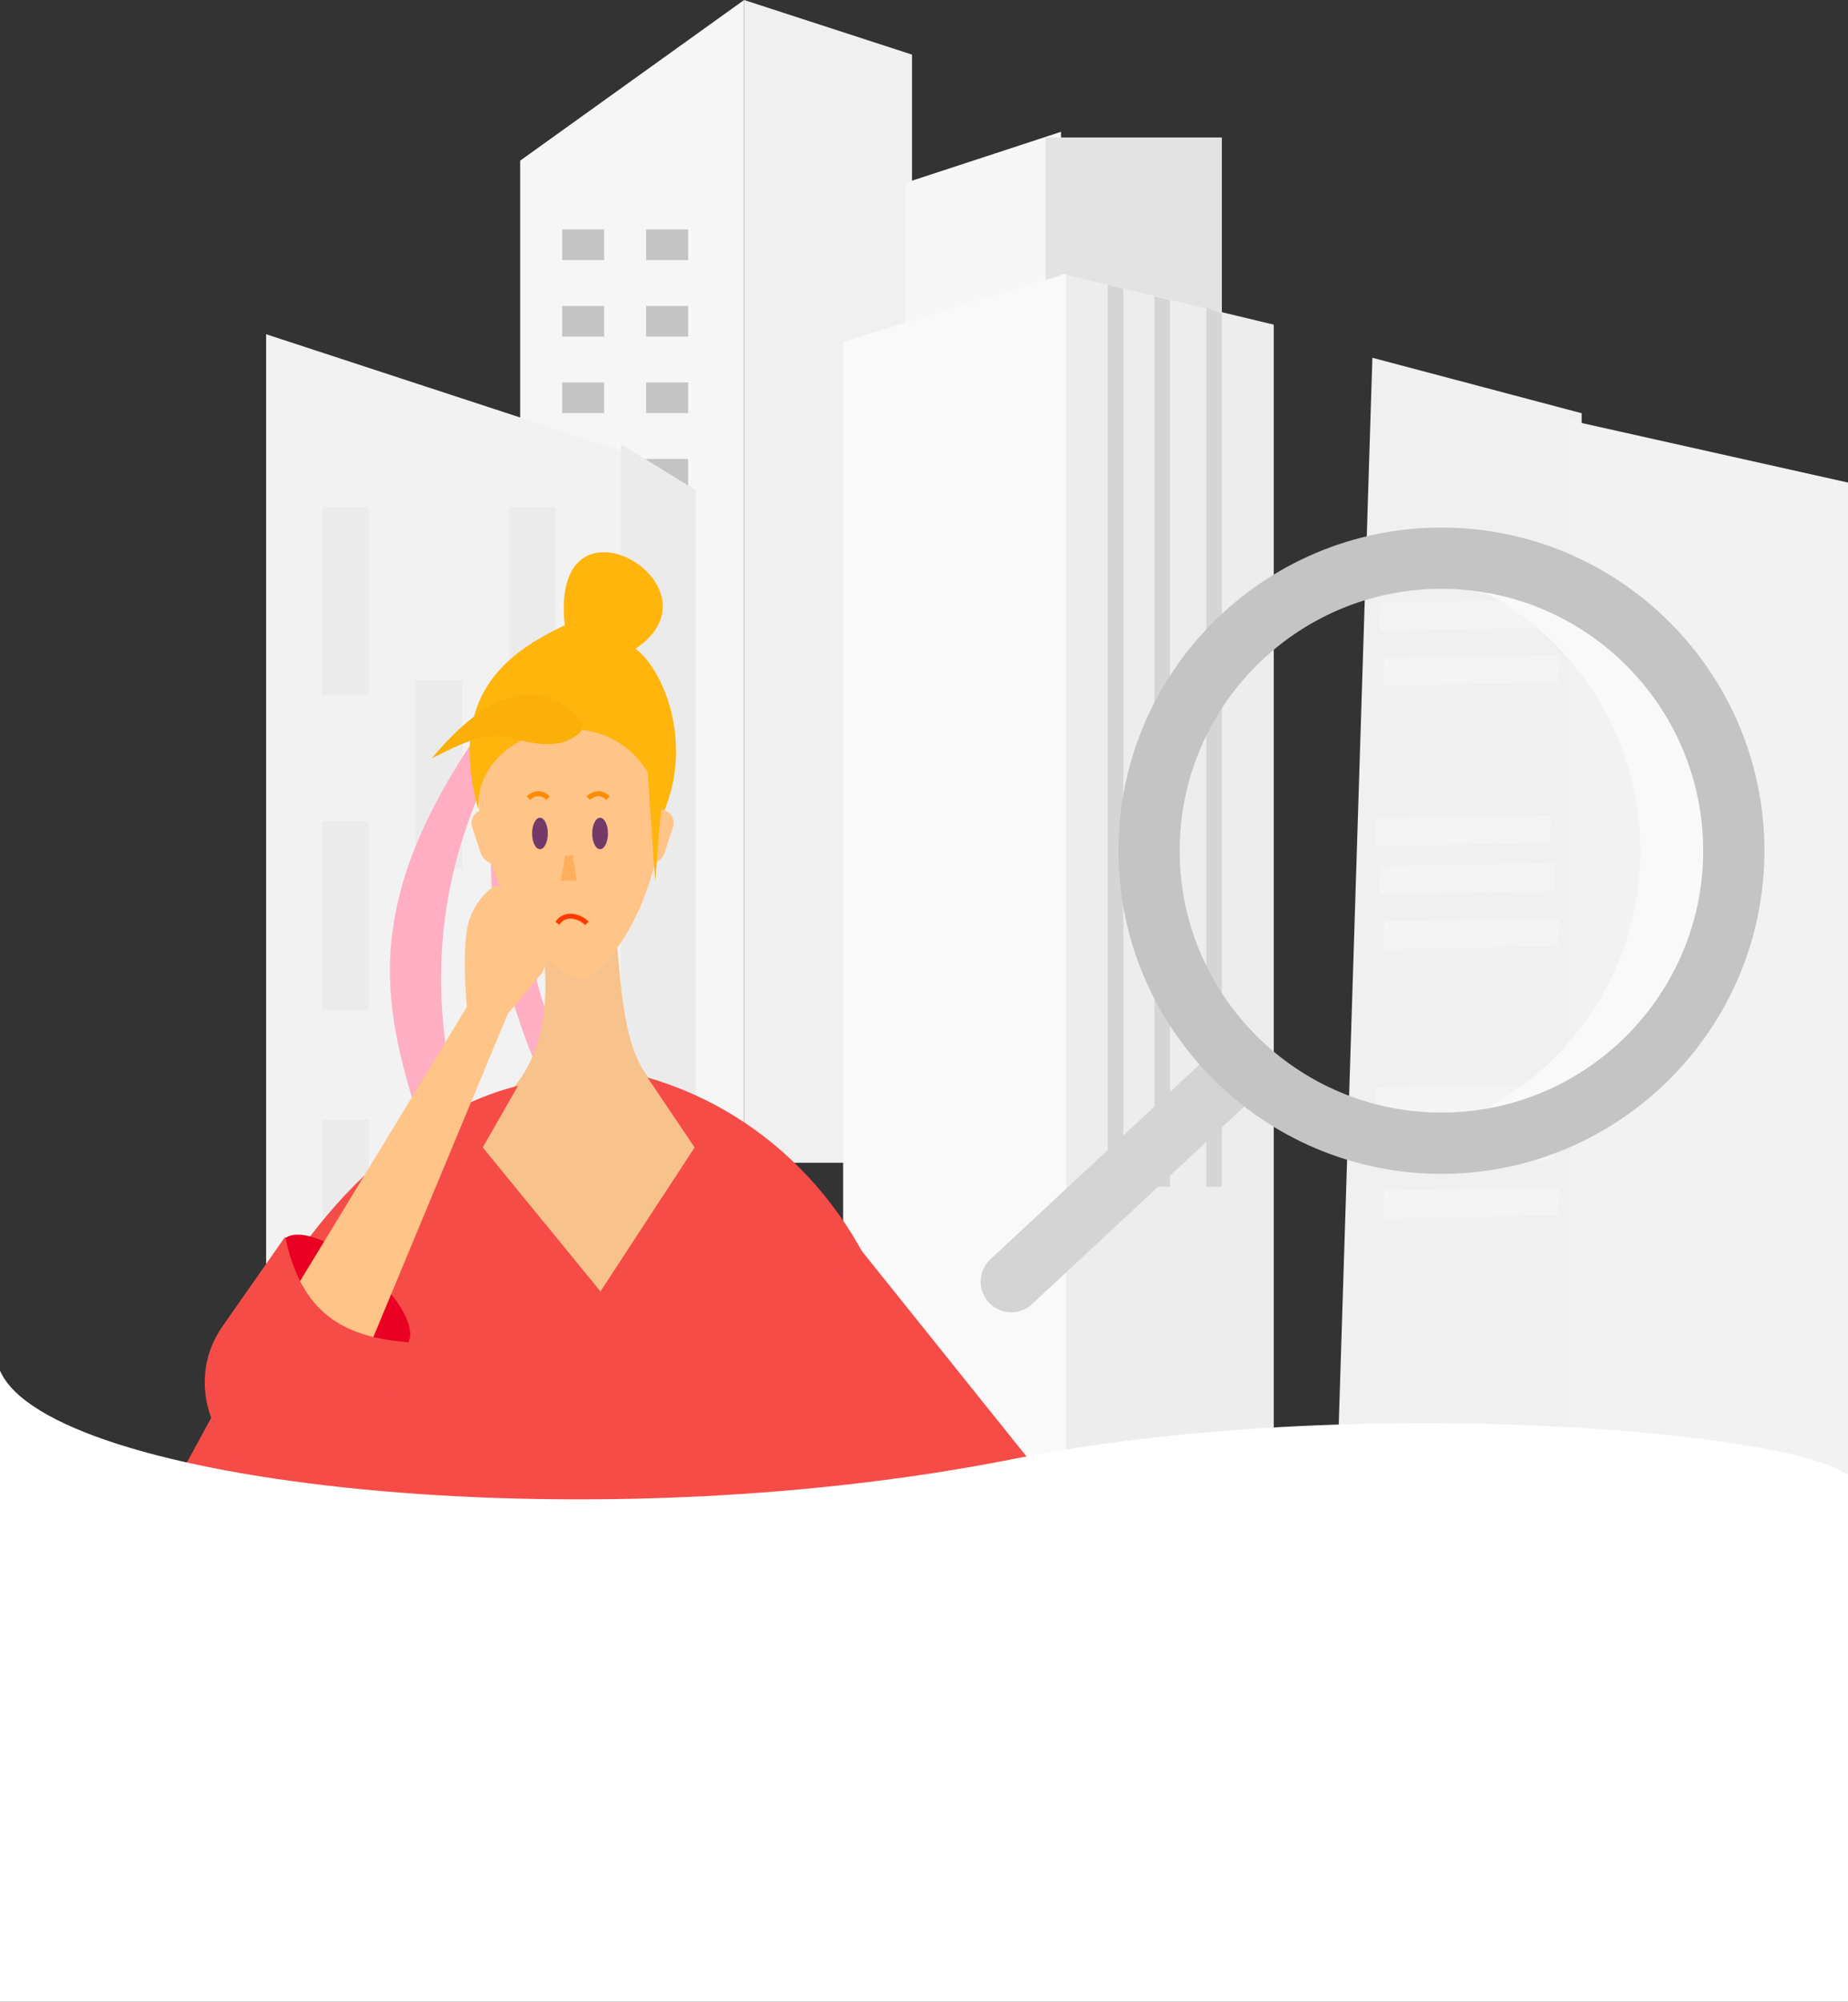 <svg width="3750" height="4060" viewBox="0 0 375 406" fill="none" xmlns="http://www.w3.org/2000/svg">
<rect x="0" y="0" width="375" height="406" fill="#333333" stroke="none"/>
<path d="M105.554 32.582L150.992 0V237.385H105.554V32.582Z" fill="#F6F6F6"/>
<path d="M150.992 0L185.07 11.079V235.833H150.992V0Z" fill="#F0F0F0"/>
<rect x="114.074" y="46.546" width="8.52" height="6.206" fill="#C4C4C4"/>
<rect x="131.113" y="46.546" width="8.52" height="6.206" fill="#C4C4C4"/>
<rect x="131.113" y="62.061" width="8.52" height="6.206" fill="#C4C4C4"/>
<rect x="114.074" y="62.061" width="8.52" height="6.206" fill="#C4C4C4"/>
<rect x="114.074" y="77.577" width="8.52" height="6.206" fill="#C4C4C4"/>
<rect x="131.113" y="77.577" width="8.52" height="6.206" fill="#C4C4C4"/>
<rect x="131.113" y="93.092" width="8.52" height="6.206" fill="#C4C4C4"/>
<rect x="114.074" y="93.092" width="8.52" height="6.206" fill="#C4C4C4"/>
<rect x="114.074" y="108.607" width="8.52" height="6.206" fill="#C4C4C4"/>
<rect x="131.113" y="108.607" width="8.52" height="6.206" fill="#C4C4C4"/>
<rect x="131.113" y="124.123" width="8.52" height="6.206" fill="#C4C4C4"/>
<rect x="114.074" y="124.123" width="8.52" height="6.206" fill="#C4C4C4"/>
<rect x="114.074" y="139.638" width="8.52" height="6.206" fill="#C4C4C4"/>
<rect x="131.113" y="139.638" width="8.52" height="6.206" fill="#C4C4C4"/>
<rect x="131.113" y="155.154" width="8.52" height="6.206" fill="#C4C4C4"/>
<rect x="114.074" y="155.154" width="8.52" height="6.206" fill="#C4C4C4"/>
<path d="M54 332.267V67.79L126.957 91.689V332.267H54Z" fill="#F3F2F2"/>
<path d="M141.17 99.41L126.01 90.095V332.267L141.17 324.301V99.41Z" fill="#ECEBEB"/>
<rect x="65.37" y="102.841" width="9.475" height="38.238" fill="#ECEBEB"/>
<rect x="103.27" y="102.841" width="9.475" height="38.238" fill="#ECEBEB"/>
<rect x="84.32" y="137.892" width="9.475" height="38.238" fill="#ECEBEB"/>
<rect x="65.37" y="166.571" width="9.475" height="38.238" fill="#ECEBEB"/>
<rect x="99.48" y="166.571" width="9.475" height="38.238" fill="#ECEBEB"/>
<rect x="99.48" y="223.927" width="9.475" height="38.238" fill="#ECEBEB"/>
<rect x="65.37" y="227.114" width="9.475" height="38.238" fill="#ECEBEB"/>
<path d="M183.723 37.087L215.306 26.734V58.944L183.723 72.748V37.087Z" fill="#F7F7F7"/>
<path d="M212.148 57.794V27.884H247.943V69.297L212.148 57.794Z" fill="#E3E3E3"/>
<path d="M258.47 329.276L214.253 343.081L215.306 55.493L258.47 65.846V329.276Z" fill="#EDEDED"/>
<path d="M171.09 69.297L216.359 55.493V344.231L171.09 331.577V69.297Z" fill="#F9F9F9"/>
<path opacity="0.6" d="M224.781 240.699V57.794L227.94 58.548V240.699H224.781Z" fill="#C4C4C4"/>
<path opacity="0.6" d="M234.256 240.699V60.094L237.415 60.885V240.699H234.256Z" fill="#C4C4C4"/>
<path opacity="0.6" d="M244.784 240.699V62.395L247.942 63.545V240.699H244.784Z" fill="#C4C4C4"/>
<path d="M320.953 83.813L278.488 72.564L269.481 358H320.953V83.813Z" fill="#F0F0F0"/>
<path d="M318.38 356.594V85.219L375 97.874V356.594H318.38Z" fill="#F2F2F2"/>
<rect width="35.478" height="5.638" transform="matrix(1 -0.017 -0.025 1 279.243 220.544)" fill="#F4F4F4"/>
<rect width="35.478" height="5.638" transform="matrix(1 -0.017 -0.025 1 280.037 230.264)" fill="#F4F4F4"/>
<rect width="35.478" height="5.638" transform="matrix(1 -0.017 -0.025 1 280.952 241.468)" fill="#F4F4F4"/>
<rect width="35.478" height="5.638" transform="matrix(1 -0.017 -0.025 1 279.243 165.952)" fill="#F4F4F4"/>
<rect width="35.478" height="5.638" transform="matrix(1 -0.017 -0.025 1 280.037 175.672)" fill="#F4F4F4"/>
<rect width="35.478" height="5.638" transform="matrix(1 -0.017 -0.025 1 280.952 186.876)" fill="#F4F4F4"/>
<rect width="35.478" height="5.638" transform="matrix(1 -0.017 -0.025 1 279.243 112.521)" fill="#F4F4F4"/>
<rect width="35.478" height="5.638" transform="matrix(1 -0.017 -0.025 1 280.037 122.241)" fill="#F4F4F4"/>
<rect width="35.478" height="5.638" transform="matrix(1 -0.017 -0.025 1 280.952 133.445)" fill="#F4F4F4"/>
<path d="M332.837 172.541C332.837 142.837 311.008 118.232 282.516 113.892C285.453 113.445 288.462 113.212 291.524 113.212C324.29 113.212 350.853 139.775 350.853 172.541C350.853 205.307 324.29 231.87 291.524 231.87C288.462 231.87 285.453 231.637 282.516 231.19C311.008 226.85 332.837 202.245 332.837 172.541V172.541Z" fill="#F9F9F9"/>
<path d="M200.82 264.34C202.033 265.553 203.622 266.16 205.212 266.16C206.802 266.16 208.392 265.553 209.605 264.34L254.82 222.255C257.246 219.828 257.246 215.895 254.82 213.469C252.393 211.043 248.46 211.043 246.034 213.469L200.82 255.554C198.394 257.981 198.394 261.914 200.82 264.34Z" fill="#D4D4D4"/>
<path d="M292.497 238.082C328.636 238.082 358.038 208.681 358.038 172.541C358.038 136.402 328.636 107 292.497 107C256.357 107 226.955 136.402 226.955 172.541C226.955 208.681 256.357 238.082 292.497 238.082ZM292.497 119.425C321.785 119.425 345.613 143.253 345.613 172.541C345.613 201.83 321.785 225.657 292.497 225.657C263.208 225.657 239.38 201.83 239.38 172.541C239.38 143.253 263.208 119.425 292.497 119.425Z" fill="#C4C4C4"/>
<path d="M141.887 259.732C109.471 215.073 97.543 188.484 111.533 132.293L108.126 130.146C90.516 179.919 100.508 209.971 135.889 265.472L135.703 258.214L141.887 259.732Z" fill="#FFAEC3"/>
<path d="M88.459 311.167C114.949 221.941 37.388 214.706 113.925 127.273L117.017 128.032C53.737 209.539 122.949 250.787 98.179 308.963L95.216 302.335L88.459 311.167Z" fill="#FFAEC3"/>
<path d="M159.228 282.212L92.285 279.821L85.177 229.53C85.177 229.53 116.193 229.53 109.818 189.768L124.959 188.174C127.065 215.548 128.174 222.701 150.843 228.746C158.638 241.374 162.115 252.612 159.228 282.212Z" fill="#F7C28C"/>
<path d="M117.5 198.541C112.208 198.289 93.16 178.802 97.248 146.975H134.522C138.385 181.5 121.531 198.821 118.074 198.608C117.881 198.596 117.694 198.55 117.5 198.541Z" fill="#FFC487"/>
<path d="M119.381 161.875C120.114 161.155 121.772 160.282 123.366 161.875" stroke="#FF8B00"/>
<path d="M107.233 161.875C107.966 161.155 109.624 160.282 111.218 161.875" stroke="#FF8B00"/>
<path d="M119.097 187.274C117.679 185.856 114.686 184.883 113.092 187.274" stroke="#FF3A00"/>
<ellipse cx="121.771" cy="169.048" rx="1.594" ry="3.188" fill="#723969"/>
<ellipse cx="109.572" cy="169.048" rx="1.594" ry="3.188" fill="#723969"/>
<path d="M113.802 178.611L114.654 173.526H116.248L116.99 178.611H113.802Z" fill="#FFAF5B"/>
<path d="M97.067 164.266C96.026 145.937 129.741 138.764 134.523 165.063C140.898 150.718 134.523 135.577 128.944 131.592C148.07 118.841 111.412 97.324 114.599 126.811C102.645 132.506 90.691 141.155 97.067 164.266Z" fill="#FFB50C"/>
<path d="M87.616 153.804C94.983 144.958 105.657 135.993 115.691 143.889C116.478 144.509 117.153 145.264 117.778 146.048C118.494 146.947 118.293 148.265 117.341 148.909L116.585 149.421C112.761 152.009 107.789 150.752 103.322 149.584C98.464 148.315 93.564 150.848 87.616 153.804Z" fill="#FAB008"/>
<path d="M97.471 172.826L95.807 167.729C95.249 166.021 96.522 164.266 98.319 164.266L101.051 175.423C99.422 175.423 97.977 174.375 97.471 172.826Z" fill="#FFC487"/>
<path d="M134.915 172.826L136.579 167.729C137.137 166.021 135.864 164.266 134.067 164.266L131.335 175.423C132.964 175.423 134.409 174.375 134.915 172.826Z" fill="#FFC487"/>
<path d="M132.929 178.611L131.335 155.5L135.32 161.875C133.701 162.393 133.913 169.501 132.929 178.611Z" fill="#FFB50C"/>
<path d="M105.127 220.214L97.962 232.729L121.845 261.932L140.952 232.729L131.399 218.545C156.754 225.831 175.98 246.817 182.314 272.858L182.351 272.778L182.533 273.785C183.086 276.186 183.53 278.629 183.86 281.107L221.496 352.471L20.014 329.483L47.284 279.451C56.73 253.003 79.292 226.661 105.127 220.214Z" fill="#F54C48"/>
<ellipse rx="16.392" ry="6.41" transform="matrix(-0.764 -0.645 -0.645 0.764 70.049 262.07)" fill="#E90022"/>
<path d="M94.723 204.244L51.341 275.537C54.165 285.383 58.487 287.91 69.341 286.608L103.038 205.631L110.14 197.112L112.461 191.049C112.461 191.049 113.873 188.2 113.059 187.317C112.524 186.736 111.992 186.237 111.272 186.561L108.693 189.393C108.693 189.393 110.246 184.193 110.886 182.506C111.525 180.82 108.95 178.422 108.337 180.038C107.724 181.654 106.505 184.842 106.505 184.842C106.505 184.842 107.228 182.959 108.028 180.851C108.828 178.743 105.762 177.73 104.785 180.306C103.807 182.882 103.414 183.669 103.414 183.669C103.414 183.669 104.452 181.188 104.914 179.97C105.376 178.752 102.24 178.543 101.414 180.721C100.587 182.899 99.736 184.042 99.736 184.042C99.736 184.042 101.817 181.193 101.43 179.902C101.043 178.61 96.786 181.729 95.178 186.733C93.57 191.737 94.723 204.244 94.723 204.244Z" fill="#FFC487"/>
<path d="M71.497 301.964L58.882 300.26C44.036 298.255 36.583 281.241 45.175 268.969L57.877 250.829C61.048 266.08 69.413 271.228 82.893 272.239L71.497 301.964Z" fill="#F54C48"/>
<ellipse rx="27.391" ry="6.41" transform="matrix(-0.947 0.322 0.322 0.947 199.292 325.722)" fill="#E90022"/>
<path d="M225.919 375.392L199.383 296.268C190.036 292.08 185.318 293.755 179.316 302.891L219.498 380.855L221.432 391.775L224.57 397.458C224.57 397.458 225.838 400.374 227.038 400.322C227.827 400.287 228.551 400.202 228.768 399.443L228.265 395.645C228.265 395.645 231.24 400.185 232.117 401.761C232.993 403.337 236.487 402.915 235.647 401.404C234.807 399.894 233.155 396.907 233.155 396.907C233.155 396.907 234.128 398.673 235.224 400.644C236.32 402.614 239.071 400.924 237.732 398.516C236.392 396.108 236.044 395.3 236.044 395.3C236.044 395.3 237.272 397.693 237.905 398.831C238.538 399.97 240.72 397.708 239.587 395.672C238.455 393.636 238.131 392.248 238.131 392.248C238.131 392.248 238.967 395.675 240.203 396.212C241.44 396.749 241.8 391.483 239.011 387.028C236.223 382.574 225.919 375.392 225.919 375.392Z" fill="#FFC487"/>
<path d="M225.327 316.637L168.759 246.096L173.266 333.991C190.526 322.588 201.619 316.368 225.327 316.637Z" fill="#F54C48"/>
<path d="M205.457 295.949C273.798 282.393 363.719 290.241 375 299.191V406H0V278C9.927 300.921 117.96 313.305 205.457 295.949Z" fill="white"/>
</svg>

